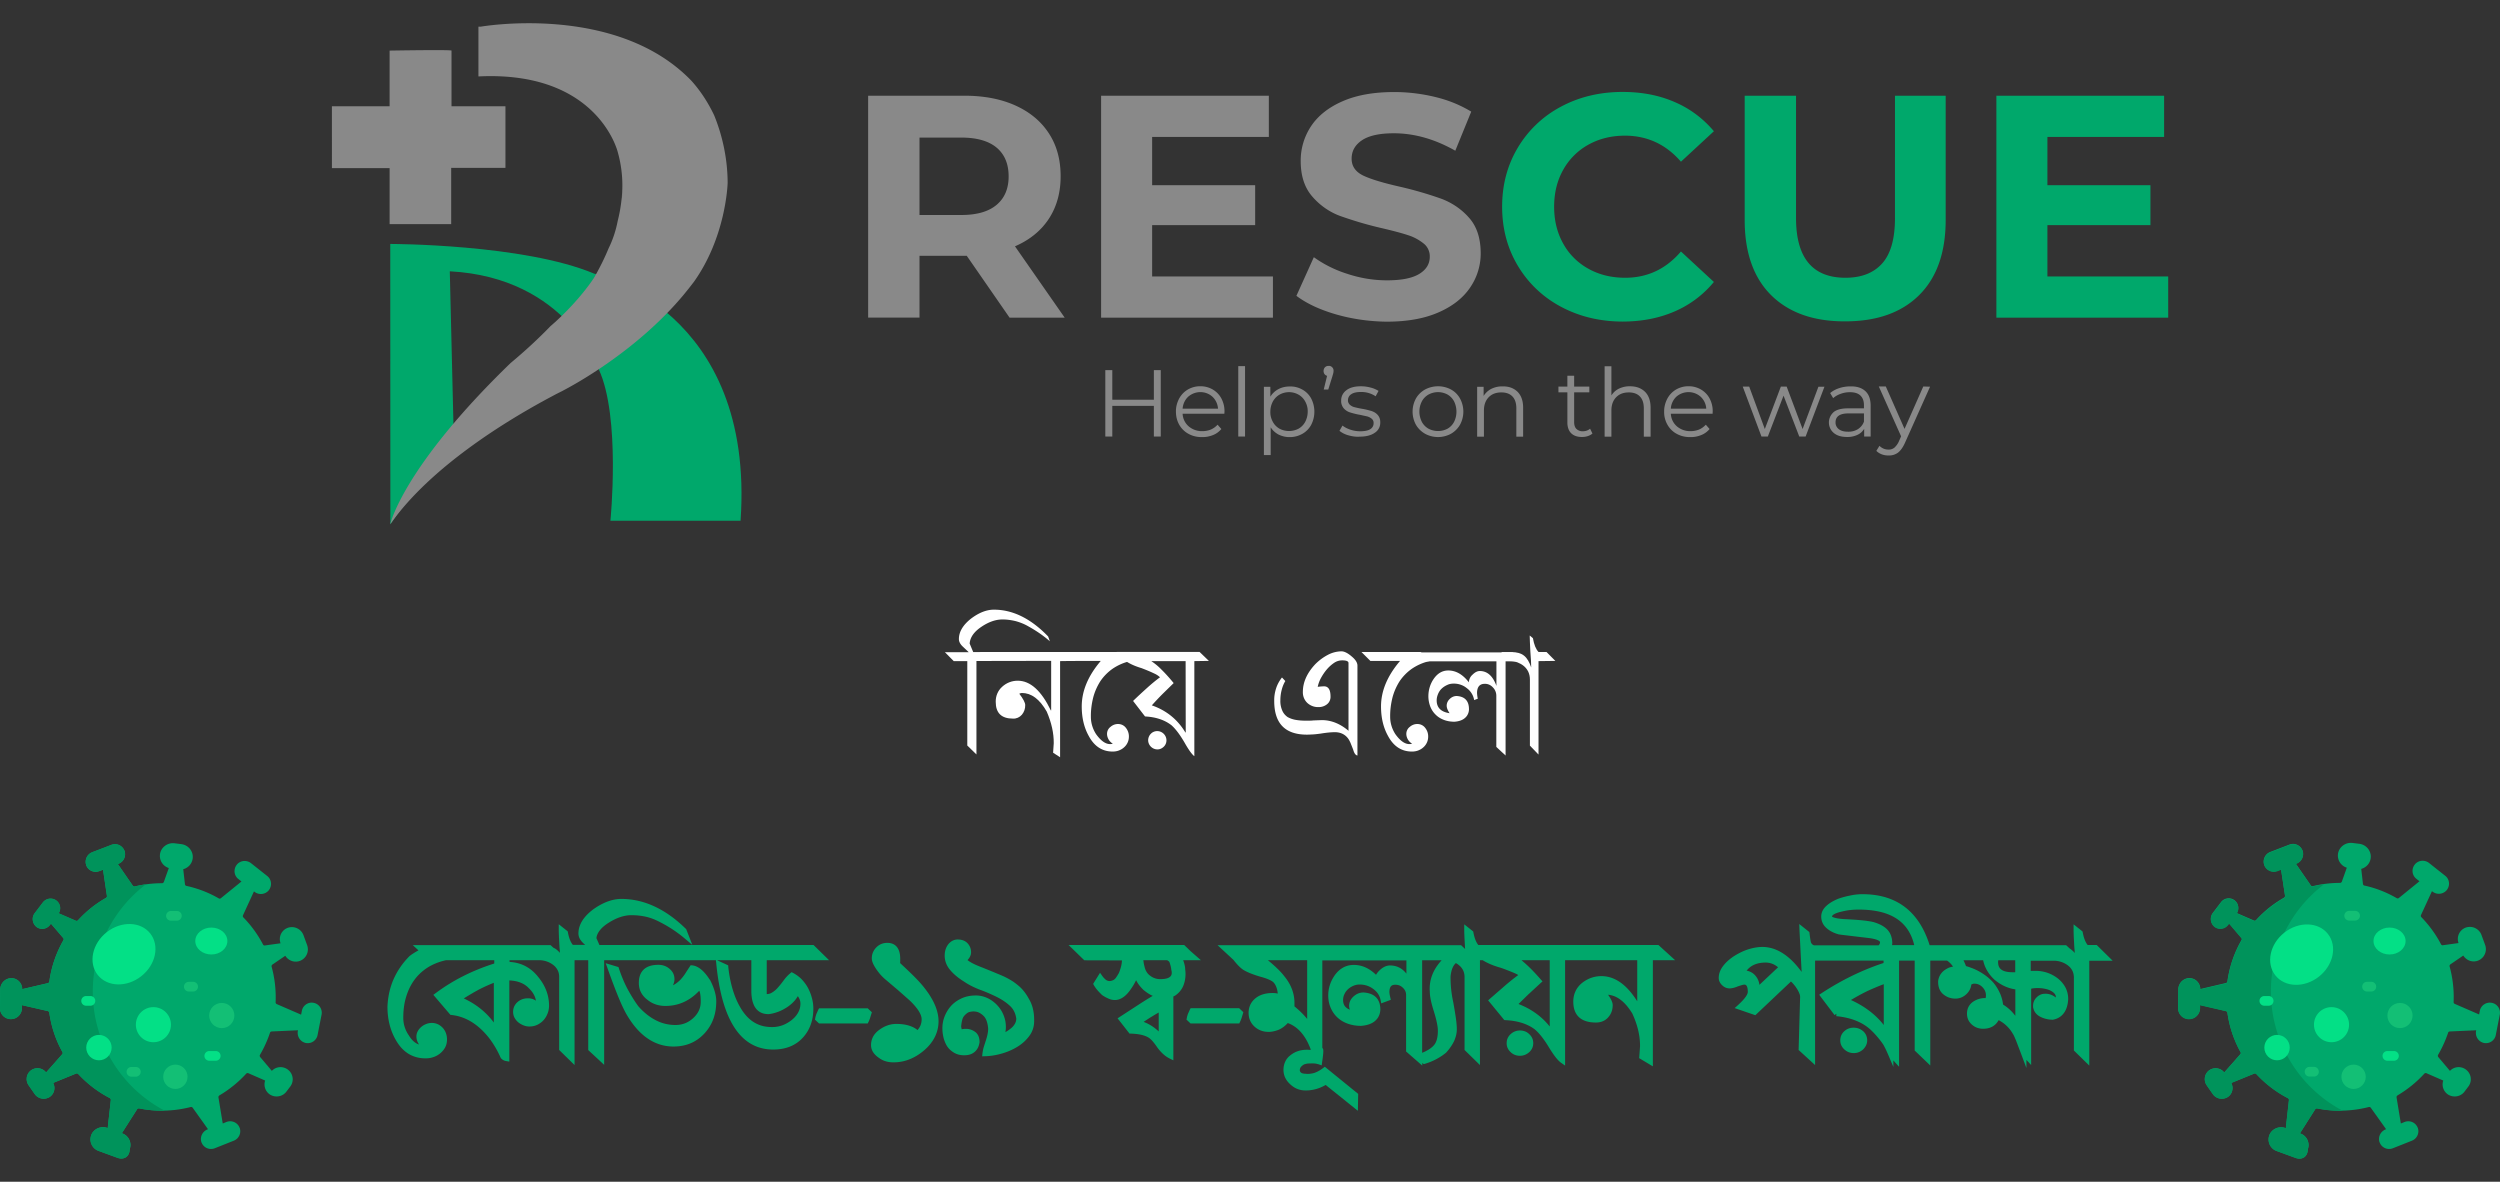 <svg xmlns="http://www.w3.org/2000/svg" xmlns:xlink="http://www.w3.org/1999/xlink" viewBox="0 0 2322.2 1097.7" xmlns:v="https://vecta.io/nano"><rect x="0" y="0" width="2322.2" height="1097.7" fill="#333333" stroke="none"/><style><![CDATA[.G{fill:#03e086}.H{fill:#13bf75}.I{fill:#00a86b}.J{fill:#898989}]]></style><path d="M291.3 931.5a9.35 9.35 0 0 1 7.4 11l-3.7 18.9a9.35 9.35 0 0 1-11 7.4c-.2 0-.3-.1-.4-.1-4.9-1.3-7.9-6.2-6.9-11.2l.1-.5-24.4 1.1c-.7 0-1.4.5-1.6 1.2-2.4 7.1-5.5 14-9.3 20.5-.4.6-.3 1.5.2 2.1l10.8 12.8c4.3-4.5 11.4-4.6 15.9-.3 4.3 4.1 4.7 10.8.8 15.4l-3.1 4.1c-3.6 4.9-10.5 6-15.5 2.7a11.24 11.24 0 0 1-4.3-12.9l-15.6-6.8c-.7-.3-1.5-.1-2 .4-7.2 7.9-15.6 14.7-24.9 20.2-.6.4-1 1.1-.9 1.8l4 24.3 3.4-1.4c4.8-1.9 10.3.4 12.2 5.2.1.1.1.3.2.4 1.6 4.8-.9 10-5.6 11.8l-17.6 7c-4.8 1.9-10.3-.4-12.2-5.2-.1-.1-.1-.3-.2-.4-1.6-4.8.9-10 5.6-11.9l.5-.2L179 1029a1.76 1.76 0 0 0-1.9-.7c-15.6 4-32 4.5-47.8 1.2-.7-.1-1.5.2-1.9.8l-14.2 22.3.5.2c5.9 2.2 9 8.7 6.8 14.6 0 6.7-5.1 10.3-11.4 8l-17.5-6.4c-5.8-2.1-8.9-8.5-6.9-14.4 2.1-6 9-9.1 15-6.9l.4.1 2.9-26.1c.1-.7-.3-1.4-1-1.8-11-5.7-20.9-13.2-29.3-22.3-.5-.5-1.3-.7-2-.4l-21.3 8.7c2.4 4.6 1 10.3-3.3 13.1-4.7 2.9-10.8 1.7-13.9-2.9l-5.5-7.9c-3.1-4.4-2.3-10.4 1.9-13.8 4.3-3.4 10.7-2.7 14.1 1.6 0 .1.1.1.1.2l15-17c.5-.6.6-1.4.2-2-6.3-11.3-10.4-23.7-12.2-36.6-.1-.7-.6-1.3-1.4-1.5l-24-5.5v2.8c-.1 5.6-4.6 10.2-10.3 10.2A10.07 10.07 0 0 1 0 936.5v-.1L.2 919c0-5.7 4.8-10.5 10.5-10.4 5.5.1 9.9 4.7 9.9 10.2l23.8-5.6a1.98 1.98 0 0 0 1.4-1.4c1.8-13.6 6.3-26.6 13.1-38.5.4-.7.3-1.5-.2-2L47.3 858l-1 1.3c-3 3.9-8.6 4.7-12.5 1.7l-.3-.3c-3.6-3.2-4.2-8.6-1.2-12.5l7.6-10c3.1-3.9 8.7-4.5 12.5-1.5 3.6 2.8 4.5 7.8 2.1 11.7l15.9 6.9c.7.3 1.5.1 2-.4 7.5-8.3 16.3-15.3 26-20.8.6-.4 1-1.1.9-1.8l-3.6-24.4-3.5 1.3c-4.8 1.9-10.3-.6-12.1-5.4-.1-.1-.1-.3-.1-.4-1.5-4.8 1-10 5.8-11.8l17.7-6.8c4.8-1.9 10.2.6 12.1 5.4.1.1.1.3.2.4 1.5 4.8-1 10-5.8 11.8l-.5.2 13.9 20.1a1.76 1.76 0 0 0 1.9.7c8.3-2 16.7-3 25.2-3h0c.8 0 1.4-.5 1.7-1.2l4.6-12.9c-5.4-1.7-8.9-7-8.2-12.7.8-6.5 7-11.1 13.5-10.3l6.3.8c6.5.8 11.3 6.6 10.6 13.1-.5 4.9-4 8.9-8.8 10.2l1.6 14c.1.8.7 1.4 1.4 1.5 10.5 2.3 20.7 6.2 30 11.6.6.4 1.4.3 2-.2l19.1-15.5-2.9-2.3c-4.1-3.2-4.7-9.1-1.5-13.2.1-.1.2-.2.3-.4 3.4-3.8 9.1-4.2 13.1-1l14.9 11.8c4.1 3.2 4.7 9.1 1.5 13.2a1.38 1.38 0 0 0-.3.4c-3.4 3.7-9.1 4.2-13.1 1l-.4-.3-10.2 22.2c-.3.7-.2 1.5.4 2 7.2 7.4 13.4 15.9 18.2 25.1.3.7 1.1 1.1 1.8.9l14.5-2c-2.1-5.9.9-12.3 6.8-14.4.1 0 .2-.1.3-.1 5.9-1.8 12.1 1.3 14.2 7l3.3 9c2.2 5.7-.4 12.1-6 14.6-5.2 2.3-11.2.3-14.2-4.5l-12 8.2a1.76 1.76 0 0 0-.7 1.9c2.5 9.2 3.8 18.7 3.8 28.2 0 1.6 0 3.3-.1 4.9 0 .7.4 1.4 1.1 1.7l22.6 9.8.7-3.6c1-5.1 5.9-8.4 10.9-7.4h0z" class="I"/><g class="G"><ellipse cx="196.3" cy="874.1" rx="14.9" ry="12.5"/><circle cx="142.5" cy="951.8" r="16.3"/></g><g class="H"><circle cx="206" cy="943.3" r="11.7"/><circle cx="162.9" cy="1000.2" r="11.3"/></g><path d="M86.2 921a124.94 124.94 0 0 1 49.4-99.6c-3.5.5-7 1.2-10.4 2a1.76 1.76 0 0 1-1.9-.7l-13.9-20.1.5-.2c4.7-1.8 7.3-6.9 5.8-11.8-1.6-4.9-6.9-7.6-11.8-6-.1 0-.3.1-.4.1l-17.7 6.8c-4.7 1.8-7.3 6.9-5.8 11.8 1.6 4.9 6.9 7.6 11.8 5.9.1 0 .3-.1.4-.1l3.5-1.3 3.7 24.4c.1.7-.2 1.4-.9 1.8-9.7 5.5-18.5 12.5-26 20.8-.5.6-1.3.7-2 .4l-15.9-6.9c2.6-4.2 1.4-9.7-2.8-12.3-3.9-2.5-9-1.5-11.9 2.1l-7.6 10c-2.9 3.8-2.4 9.3 1.2 12.5 3.8 3.2 9.4 2.7 12.6-1.1l.3-.3 1-1.3 11.4 13.4c.5.6.6 1.4.2 2-6.8 11.9-11.3 24.9-13.1 38.5-.1.7-.6 1.3-1.4 1.5l-23.8 5.5c0-5.5-4.4-10.1-9.9-10.2C5.1 908.5.4 913.3.3 919L0 936.5c-.1 5.6 4.4 10.1 10 10.2h.1c5.6 0 10.2-4.5 10.3-10.2v-2.8l24 5.5c.7.2 1.3.8 1.4 1.5 1.8 12.8 5.9 25.2 12.2 36.6.4.7.3 1.5-.2 2l-15 17c-3.3-4.4-9.6-5.3-14.1-2-.1 0-.1.1-.2.1-4.2 3.4-5 9.4-1.9 13.8l5.5 7.9c3.1 4.6 9.3 5.8 13.9 2.9a9.97 9.97 0 0 0 3.3-13.1l21.3-8.7c.7-.3 1.5-.1 2 .4 8.4 9.1 18.3 16.7 29.3 22.4.7.3 1 1 1 1.8l-2.9 26.1-.4-.1c-6-2.2-12.9.9-15 6.9-2 5.9 1 12.3 6.9 14.4l17.5 6.4c6.3 2.3 11.4-1.3 11.4-8 2.2-5.9-.9-12.5-6.8-14.6l-.5-.2 14.2-22.3c.4-.6 1.1-.9 1.9-.8a108.09 108.09 0 0 0 21.2 2.1h2.6c-41.1-21.6-66.9-64.2-66.8-110.7z" fill="#00935b"/><circle cx="91.9" cy="973.1" r="11.8" class="G"/><g class="H"><use xlink:href="#B"/><path d="M126.2 1000.1h-4.1a4.48 4.48 0 1 1 0-9h4.1a4.48 4.48 0 0 1 4.5 4.5c0 2.4-2.1 4.5-4.5 4.5z"/></g><use xlink:href="#B" x="-95.4" y="13.2" class="G"/><path d="M164.3 855.2h-5.5a4.48 4.48 0 1 1 0-9h5.5a4.48 4.48 0 0 1 4.5 4.5 4.55 4.55 0 0 1-4.5 4.5z" class="H"/><g class="G"><path d="M200.4 985.3h-6a4.48 4.48 0 1 1 0-9h6a4.48 4.48 0 1 1 0 9z"/><ellipse transform="matrix(.785 -.619 .619 .785 -524.163 261.879)" cx="115.4" cy="886.5" rx="31.1" ry="26"/></g><path d="M2314.6 931.5a9.35 9.35 0 0 1 7.4 11l-3.7 18.9a9.35 9.35 0 0 1-11 7.4c-.2 0-.3-.1-.4-.1-4.9-1.3-7.9-6.2-6.9-11.2l.1-.5-24.5 1.1c-.7 0-1.4.5-1.6 1.2-2.4 7.1-5.5 14-9.3 20.5-.4.6-.3 1.5.2 2.1l10.8 12.8c4.3-4.5 11.4-4.6 15.9-.3 4.3 4.1 4.7 10.8.8 15.4l-3.1 4.1c-3.6 4.9-10.5 6-15.5 2.7a11.24 11.24 0 0 1-4.3-12.9l-15.6-6.8c-.7-.3-1.5-.1-2 .4-7.2 7.9-15.6 14.7-24.9 20.2-.6.4-1 1.1-.9 1.8l4 24.3 3.4-1.4c4.8-1.9 10.3.4 12.2 5.2.1.1.1.3.2.4 1.6 4.8-.9 10-5.6 11.8l-17.6 7c-4.8 1.9-10.3-.4-12.2-5.2-.1-.1-.1-.3-.2-.4-1.6-4.8.9-10 5.6-11.9l.5-.2-14.2-19.9a1.76 1.76 0 0 0-1.9-.7c-15.6 4-32 4.5-47.8 1.2-.7-.1-1.5.2-1.9.8l-14.2 22.4.5.2c5.9 2.2 9 8.7 6.8 14.6 0 6.7-5.1 10.3-11.4 8l-17.5-6.4c-5.8-2.1-8.9-8.5-6.9-14.4 2.1-6 9-9.1 15-6.9l.4.1 2.9-26.1c.1-.7-.3-1.4-1-1.8-11-5.7-20.9-13.3-29.3-22.4-.5-.5-1.3-.7-2-.4l-21.3 8.7c2.4 4.6 1 10.3-3.3 13.1-4.7 2.9-10.8 1.7-13.9-2.9l-5.5-7.9c-3.1-4.4-2.3-10.4 1.9-13.8 4.3-3.4 10.7-2.7 14.1 1.6 0 .1.1.1.1.2l15-17c.5-.6.6-1.4.2-2-6.3-11.3-10.4-23.7-12.2-36.6-.1-.7-.6-1.3-1.4-1.5l-24-5.6v2.8c-.1 5.6-4.6 10.2-10.3 10.2a10.07 10.07 0 0 1-10.1-10.1v-.1l.2-17.4c0-5.7 4.8-10.5 10.5-10.4 5.5.1 9.9 4.7 9.9 10.2l23.8-5.6c.7-.2 1.3-.8 1.4-1.5 1.8-13.6 6.3-26.6 13.1-38.5.4-.7.3-1.5-.2-2l-11.4-13.4-1 1.3c-3 3.9-8.6 4.7-12.5 1.7l-.3-.3c-3.6-3.2-4.2-8.6-1.2-12.5l7.6-10c3-3.9 8.6-4.7 12.5-1.7 3.7 2.8 4.6 7.9 2.1 11.9l15.9 6.9c.7.3 1.5.1 2-.4 7.5-8.3 16.3-15.3 26-20.8.6-.4 1-1.1.9-1.8l-3.7-24.4-3.5 1.3c-4.8 1.9-10.3-.6-12.1-5.4-.1-.1-.1-.3-.1-.4-1.5-4.8 1-10 5.8-11.8l17.7-6.8c4.8-1.9 10.2.6 12.1 5.4.1.1.1.3.2.4 1.5 4.8-1 10-5.8 11.8l-.5.2 13.9 20.1a1.76 1.76 0 0 0 1.9.7c8.3-2 16.7-3 25.2-3h0c.8 0 1.4-.5 1.7-1.2l4.6-12.9c-5.4-1.7-8.9-7-8.2-12.7.8-6.5 7-11.1 13.5-10.3l6.3.8c6.5.8 11.3 6.6 10.6 13.1-.5 4.9-4 8.9-8.8 10.2l1.6 14c.1.8.7 1.4 1.4 1.5 10.6 2.3 20.7 6.3 30 11.7.6.4 1.4.3 2-.2l19.1-15.5-2.9-2.3c-4.1-3.2-4.7-9.1-1.5-13.2.1-.1.2-.2.3-.4 3.4-3.8 9.1-4.2 13.1-1l14.9 11.8c4.1 3.2 4.7 9.1 1.5 13.2-.1.1-.2.2-.3.4-3.4 3.7-9.1 4.2-13.1 1l-.4-.3-10.2 22.2c-.3.7-.2 1.5.4 2 7.2 7.4 13.4 15.9 18.2 25.1.3.7 1.1 1.1 1.8.9l14.5-2c-2.1-5.9.9-12.3 6.8-14.4.1 0 .2-.1.3-.1 5.9-1.8 12.1 1.3 14.2 7l3.3 9c2.2 5.7-.4 12.1-6 14.6-5.2 2.3-11.2.3-14.2-4.5l-12 8.2a1.76 1.76 0 0 0-.7 1.9c2.5 9.2 3.8 18.7 3.8 28.2 0 1.6 0 3.3-.1 4.9 0 .7.4 1.4 1.1 1.7l22.6 9.8.7-3.6c1.1-4.9 6-8.2 11.1-7.2h0z" class="I"/><g class="G"><ellipse cx="2219.6" cy="874.1" rx="14.9" ry="12.5"/><circle cx="2165.7" cy="951.8" r="16.3"/></g><g class="H"><circle cx="2229.3" cy="943.3" r="11.7"/><circle cx="2186.2" cy="1000.2" r="11.3"/></g><path d="M2109.4 921a124.94 124.94 0 0 1 49.4-99.6c-3.5.5-6.9 1.2-10.4 2a1.76 1.76 0 0 1-1.9-.7l-13.9-20.1.5-.2c4.7-1.8 7.3-6.9 5.8-11.8-1.6-4.9-6.9-7.6-11.8-6a.76.76 0 0 0-.4.2l-17.7 6.8c-4.7 1.8-7.3 6.9-5.8 11.8 1.6 4.9 6.9 7.6 11.8 6 .1 0 .3-.1.4-.1l3.5-1.3 3.7 24.4c.1.7-.2 1.4-.9 1.8-9.7 5.5-18.5 12.5-26 20.8-.5.6-1.3.7-2 .4l-15.9-6.9c2.6-4.2 1.4-9.7-2.8-12.3-3.9-2.5-9-1.5-11.9 2.1l-7.6 10c-2.9 3.8-2.4 9.3 1.2 12.5 3.8 3.2 9.4 2.7 12.6-1.1l.3-.3 1-1.3 11.4 13.4c.5.6.6 1.4.2 2-6.9 11.9-11.3 24.9-13.2 38.5-.1.7-.6 1.3-1.4 1.5l-23.8 5.5c0-5.5-4.4-10.1-9.9-10.2-5.7-.1-10.4 4.7-10.5 10.4l-.2 17.4c-.1 5.6 4.4 10.1 10 10.2h.1c5.6 0 10.2-4.5 10.3-10.2v-2.8l24 5.5c.7.2 1.3.8 1.4 1.5 1.8 12.8 5.9 25.2 12.2 36.6.4.7.3 1.5-.2 2l-15 17c-3.3-4.4-9.6-5.3-14.1-2-.1 0-.1.1-.2.1-4.2 3.4-5 9.4-1.9 13.8l5.5 7.9c3.1 4.6 9.3 5.8 13.9 2.9a9.97 9.97 0 0 0 3.3-13.1l21.3-8.7c.7-.3 1.5-.1 2 .4 8.4 9.1 18.3 16.7 29.3 22.4.7.3 1 1 1 1.8l-2.9 26.1-.4-.1c-6-2.2-12.9.9-15 6.9-2 5.9 1 12.3 6.9 14.4l17.5 6.4c6.3 2.3 11.4-1.3 11.4-8 2.2-5.9-.9-12.5-6.8-14.6l-.5-.2 14.2-22.3c.4-.6 1.1-.9 1.9-.8a108.09 108.09 0 0 0 21.2 2.1h2.6c-41.1-21.7-66.8-64.3-66.8-110.8z" fill="#00935b"/><circle cx="2115.1" cy="973.1" r="11.8" class="G"/><g class="H"><use xlink:href="#B" x="2023.3"/><path d="M2149.4 1000h-4.1a4.48 4.48 0 1 1 0-9h4.1a4.48 4.48 0 1 1 0 9z"/></g><use xlink:href="#B" x="1927.9" y="13.2" class="G"/><path d="M2187.6 855.1h-5.5a4.48 4.48 0 1 1 0-9h5.5a4.48 4.48 0 0 1 4.5 4.5 4.55 4.55 0 0 1-4.5 4.5z" class="H"/><g class="G"><path d="M2223.7 985.3h-6.1a4.48 4.48 0 1 1 0-9h6.1a4.48 4.48 0 1 1 0 9z"/><ellipse transform="matrix(.785 -.619 .619 .785 -89.55 1514.712)" cx="2138.6" cy="886.4" rx="31.1" ry="26"/></g><path d="M925.7 137.1c-7.5-6.2-18.4-9.3-32.7-9.3h-38.9v71.9H893c14.3 0 25.2-3.1 32.7-9.4s11.2-15.1 11.2-26.5c0-11.6-3.8-20.5-11.2-26.7m12.1 158L898 237.6h-43.9V295h-47.7V88.9h89.2c18.3 0 34.1 3 47.6 9.1s23.8 14.7 31.1 25.9 10.9 24.4 10.9 39.8c0 15.3-3.7 28.5-11 39.6s-17.8 19.6-31.4 25.5l46.2 66.3h-51.2 0zm244.6-38.3v38.3h-159.6V88.9h155.8v38.3h-108.4V172h95.7v37.1h-95.7v47.7h112.2 0zm58.5 35.2c-15.2-4.4-27.4-10.2-36.7-17.2l16.2-35.9c9.6 6.9 20.2 12.1 31.5 15.6 11.8 3.9 24.1 5.9 36.5 5.9 13.5 0 23.5-2 30-6s9.7-9.3 9.7-16c.1-4.7-2-9.3-5.7-12.2-4.4-3.5-9.4-6.2-14.7-7.8-6-2-14.1-4.1-24.3-6.5-13.1-3-25.9-6.8-38.6-11.3-10-3.7-18.8-9.9-25.8-18-7.2-8.2-10.8-19.2-10.8-33a57.66 57.66 0 0 1 9.7-32.5c6.5-9.7 16.2-17.4 29.3-23.1s29-8.5 47.8-8.5a161.84 161.84 0 0 1 38.6 4.7c11.6 2.8 22.8 7.3 33 13.5l-14.8 36.3c-19-10.8-38.1-16.2-57.1-16.2-13.3 0-23.2 2.2-29.6 6.5s-9.6 10-9.6 17.1 3.7 12.3 11 15.8c7.3 3.4 18.6 6.8 33.7 10.2a347.23 347.23 0 0 1 38.6 11.2c9.9 3.7 18.8 9.7 25.8 17.7 7.2 8.1 10.7 18.9 10.8 32.7a55.92 55.92 0 0 1-9.9 32.2c-6.6 9.7-16.4 17.4-29.6 23.1-13.1 5.7-29.1 8.5-48 8.5-15.8-.2-31.7-2.4-47-6.8" class="J"/><path d="M1449.9 284.9c-16.6-8.8-30.4-21.9-40-38-9.7-16.2-14.6-34.5-14.6-54.9s4.9-38.7 14.6-54.9c9.6-16.1 23.4-29.2 40-38 17-9.1 36.1-13.7 57.3-13.7 17.9 0 34 3.1 48.4 9.4 14.1 6 26.5 15.3 36.4 27.1l-30.6 28.3c-13.9-16.1-31.2-24.1-51.8-24.2-12.8 0-24.1 2.8-34.2 8.4-9.8 5.4-18 13.6-23.4 23.4-5.6 10-8.4 21.4-8.4 34.2s2.8 24.2 8.4 34.2c5.4 9.9 13.6 18 23.4 23.4 10 5.6 21.4 8.4 34.2 8.4 20.6 0 37.9-8.1 51.8-24.4l30.6 28.3a96.74 96.74 0 0 1-36.5 27.4c-14.5 6.3-30.7 9.4-48.6 9.4-21-.1-40-4.7-57-13.8m195.3-10.7c-16.4-16.3-24.6-39.6-24.6-69.8V88.9h47.7v113.7c0 36.9 15.3 55.4 45.9 55.4 14.9 0 26.3-4.5 34.2-13.4s11.8-22.9 11.8-42V88.9h47.1v115.4c0 30.2-8.2 53.5-24.6 69.8s-39.3 24.4-68.8 24.4c-29.4.1-52.3-8.1-68.7-24.3m368.8-17.4v38.3h-159.6V88.9h155.8v38.3h-108.4V172h95.7v37.1h-95.7v47.7H2014h0z" class="I"/><path d="M1078.2 343.8v61.7h-6.4V377h-38.6v28.5h-6.5v-61.7h6.5v27.5h38.6v-27.5h6.4zm25.5 24.7c-3.1 2.9-4.9 6.9-5.2 11.1h32.9c-.3-4.2-2.1-8.2-5.2-11.1-6.3-5.7-16-5.7-22.5 0m33.6 15.8h-38.8a16.53 16.53 0 0 0 5.6 11.7c3.5 3 8.1 4.6 12.7 4.5 2.7 0 5.4-.5 7.9-1.5 2.4-1 4.5-2.6 6.3-4.5l3.5 4c-2.1 2.5-4.7 4.4-7.7 5.6-3.2 1.3-6.7 2-10.2 1.9-4.4.1-8.8-.9-12.6-3-3.6-1.9-6.6-4.9-8.6-8.4-2.1-3.7-3.1-7.9-3.1-12.2-.1-4.2 1-8.4 3-12.2 1.9-3.5 4.7-6.4 8.1-8.4 3.5-2 7.5-3.1 11.6-3 4-.1 8 1 11.5 3 3.4 2 6.2 4.9 8 8.3 2 3.8 3 8 2.9 12.2l-.1 2h0zm12.9-44.2h6.3v65.4h-6.3v-65.4zm56 58.1c2.6-1.5 4.8-3.7 6.2-6.4 1.5-2.9 2.3-6.1 2.3-9.4.1-3.3-.7-6.5-2.3-9.4-1.4-2.7-3.6-4.9-6.2-6.4-5.5-3.1-12.2-3.1-17.7 0-2.6 1.5-4.7 3.7-6.2 6.4-1.5 2.9-2.3 6.1-2.3 9.4-.1 3.3.7 6.5 2.3 9.4 1.4 2.7 3.6 4.9 6.2 6.4 5.5 2.9 12.1 2.9 17.7 0m3.4-36.4a20.72 20.72 0 0 1 8.3 8.3c4 7.7 4 16.9 0 24.6-1.9 3.5-4.8 6.4-8.2 8.3-3.6 2-7.7 3.1-11.8 3-3.5.1-7-.8-10.2-2.3-3-1.6-5.6-3.9-7.4-6.8v25.8h-6.3v-63.4h6v9.2c1.8-3 4.4-5.4 7.4-7 3.2-1.7 6.8-2.5 10.4-2.5 4.1-.2 8.2.8 11.8 2.8m27.8-20.7c.9.9 1.4 2.1 1.3 3.4 0 .8-.1 1.5-.3 2.3l-.8 2.8-3.8 12.2h-4.2l3.1-12.7c-1-.3-1.8-.8-2.4-1.6-1.3-2-1.1-4.6.4-6.3.9-.9 2.1-1.4 3.3-1.3 1.3-.2 2.5.3 3.4 1.2m14.9 63.2c-2.9-.8-5.7-2.2-8.1-4.1l2.8-4.9c2.2 1.7 4.7 2.9 7.3 3.8a28.61 28.61 0 0 0 9.2 1.5c4.2 0 7.4-.7 9.4-2 1.9-1.2 3.1-3.3 3-5.6.1-1.5-.5-3-1.7-4s-2.7-1.8-4.2-2.2l-6.8-1.5c-3.1-.5-6.1-1.3-9.1-2.2-2.3-.7-4.3-2-5.9-3.8-1.7-2-2.6-4.7-2.4-7.3-.1-3.8 1.8-7.3 4.8-9.5 3.2-2.5 7.7-3.7 13.5-3.7 3 0 6.1.4 9 1.2 2.6.6 5.1 1.7 7.4 3.1l-2.7 5c-4-2.7-8.8-4.1-13.7-4-4 0-7 .7-9 2.1-1.9 1.2-3 3.3-3 5.5-.1 1.6.6 3.1 1.7 4.2 1.2 1.1 2.7 1.9 4.3 2.3a78.94 78.94 0 0 0 7 1.5c3 .5 6 1.2 8.9 2.1 2.2.7 4.2 1.9 5.7 3.6 1.7 1.9 2.5 4.4 2.4 7 .1 3.9-1.8 7.5-5.1 9.6-3.4 2.4-8.1 3.6-14.1 3.6-3.5.3-7.1-.3-10.6-1.3m92.3-6.1c2.6-1.5 4.7-3.7 6.1-6.4 2.9-5.9 2.9-12.9 0-18.9-1.4-2.7-3.5-4.9-6.1-6.4a18.53 18.53 0 0 0-17.7 0c-2.6 1.5-4.8 3.7-6.2 6.4-3 5.9-3 12.9 0 18.9 1.4 2.7 3.6 4.9 6.2 6.4 5.5 2.9 12.2 2.9 17.7 0m-20.9 4.7c-3.5-2-6.5-4.9-8.5-8.4a25.54 25.54 0 0 1 0-24.3 22.13 22.13 0 0 1 8.5-8.4c7.6-4 16.6-4 24.1 0 3.5 1.9 6.4 4.8 8.4 8.4a25.54 25.54 0 0 1 0 24.3c-2 3.5-4.9 6.4-8.4 8.4a25.15 25.15 0 0 1-24.1 0m85.9-39c3.4 3.4 5.2 8.3 5.2 14.8v26.9h-6.3v-26.3c0-4.8-1.2-8.5-3.6-11s-5.8-3.8-10.3-3.8c-5 0-8.9 1.5-11.8 4.5s-4.4 7.1-4.4 12.3v24.3h-6.3v-46.3h6v8.5c1.7-2.8 4.2-5.1 7.1-6.6 3.3-1.6 6.9-2.4 10.5-2.3 5.8-.1 10.4 1.6 13.9 5m69.6 38.8c-1.3 1.1-2.8 1.9-4.4 2.4-1.8.6-3.6.8-5.4.8-4.3 0-7.7-1.2-10-3.5s-3.5-5.7-3.5-10v-28h-8.3v-5.3h8.3V349h6.3v10.1h14.1v5.3h-14.1v27.7c0 2.8.7 4.9 2.1 6.3 1.6 1.5 3.8 2.3 5.9 2.2 1.3 0 2.5-.2 3.7-.6 1.1-.4 2.2-1 3.1-1.8l2.2 4.5h0zm48.8-38.8c3.4 3.4 5.2 8.3 5.2 14.8v26.9h-6.3v-26.3c0-4.8-1.2-8.5-3.6-11s-5.8-3.8-10.3-3.8c-5 0-8.9 1.5-11.8 4.5s-4.4 7.1-4.4 12.3v24.3h-6.3v-65.4h6.3v27.1c1.7-2.7 4.1-4.9 7-6.3 3.2-1.5 6.7-2.3 10.3-2.2 5.8 0 10.4 1.7 13.9 5.1m29.1 4.6c-3 2.9-4.9 6.9-5.1 11.1h32.9c-.2-4.2-2.1-8.2-5.2-11.1-6.4-5.7-16.1-5.7-22.6 0m33.7 15.8H1552a16.53 16.53 0 0 0 5.6 11.7c3.5 3 8.1 4.6 12.7 4.5 2.7 0 5.4-.5 7.9-1.5 2.4-1 4.5-2.6 6.3-4.5l3.5 4c-2.1 2.5-4.7 4.4-7.7 5.6-3.2 1.3-6.7 2-10.2 1.9-4.4.1-8.8-.9-12.6-3-3.6-1.9-6.6-4.9-8.6-8.4-2.1-3.7-3.2-7.9-3.1-12.2-.1-4.2 1-8.4 3-12.2 1.9-3.5 4.7-6.4 8.1-8.4 3.5-2 7.5-3.1 11.6-3 4-.1 8 1 11.5 3 3.4 2 6.2 4.9 8 8.3 2 3.8 3 8 2.9 12.2l-.1 2h0zm103.9-25.1l-17.5 46.3h-5.9l-14.6-38-14.6 38h-5.9l-17.4-46.4h6l14.5 39.4 14.9-39.4h5.4l14.8 39.4 14.7-39.3h5.6 0zm31.1 39.4c2.6-1.7 4.6-4.1 5.6-7V384h-14.5c-7.9 0-11.9 2.8-11.9 8.3-.1 2.5 1.1 4.9 3.1 6.4 2.1 1.6 4.9 2.3 8.6 2.3 3.2.1 6.4-.7 9.1-2.4m7-35.2c3.2 3 4.8 7.5 4.8 13.4v28.7h-6v-7.2c-1.5 2.5-3.6 4.4-6.2 5.6-3 1.4-6.4 2.1-9.7 2-5.2 0-9.3-1.2-12.3-3.7-5.4-4.5-6.1-12.5-1.6-17.9.4-.5.8-.9 1.3-1.4 2.8-2.4 7.4-3.6 13.6-3.6h14.7v-2.8c0-4-1.1-7-3.3-9.1s-5.5-3.1-9.8-3.1c-2.9 0-5.7.5-8.5 1.5-2.6.9-4.9 2.2-7 4l-2.8-4.7c2.5-2.1 5.4-3.6 8.5-4.6 3.4-1.1 6.9-1.6 10.4-1.6 6-.1 10.6 1.4 13.9 4.5m60-4.2l-23.2 51.9c-1.9 4.3-4.1 7.4-6.5 9.3-2.6 1.9-5.7 2.8-8.9 2.7-2.1 0-4.2-.3-6.3-1.1-1.9-.7-3.6-1.8-5-3.2l2.9-4.7c2.2 2.3 5.3 3.6 8.5 3.5 2 .1 3.9-.6 5.4-1.8 1.8-1.7 3.3-3.7 4.2-6l2-4.5-20.7-46.3h6.5l17.4 39.4 17.4-39.4 6.3.2h0z" class="J"/><path d="M362.5 226.6s123.8 0 189.5 27.6c0 0 149.5 33.2 135.9 229.5H567s9.7-96.3-10.8-140.6c0 0-29.2-85.3-138.4-91.1l3.6 150.5-58.8 84.5-.1-260.4h0z" class="I"/><path d="M361.9 47s57.5-1 57.5 0v51.7h50.1v57.2h-50.4v52.3h-57.2v-52h-53.6V98.7h53.6V47zm301.6 60.4C658 95.7 651 84.8 642.4 75.2c-69.7-72.7-196-50.4-196-50.4h-2V71c111.2-5.5 129.4 70.2 129.4 70.2 3.9 13.8 5.2 28.3 3.7 42.6 1.7-9.9 1.1-6-.1.9a140.49 140.49 0 0 1-3.6 20.4c-1.7 8.9-4.5 17.5-8.5 25.6-3.9 9.5-8.5 18.6-13.6 27.5-12.7 18.9-29.1 34.7-36.2 41.1l-3.5 3.1h0 0l-.4.3c-11.8 12.2-24.3 23.7-37.3 34.5C374 434.3 362.5 486.9 362.5 486.9 400.6 432.8 472.8 389.3 513 368c3.3-1.8 6.5-3.4 9.3-4.8h0l.9-.5c8.1-4.2 66.6-35.4 110.5-87.3l1.1-1.3c3.2-3.9 6.4-7.9 9.6-12.1 29.4-41.1 31.4-89.1 31.5-92.2-.1-21.4-4.4-42.6-12.4-62.4" class="J"/><g fill="#fff"><path d="M975.2 595.7c-2.8-2.5-5.8-4.8-8.9-7a127.95 127.95 0 0 0-11.1-6.9c-3.6-2.1-7.6-3.7-11.6-4.8-4.1-1-8.2-1.6-12.4-1.6-6.2 0-12.6 2.2-19.1 6.5-7.2 4.7-11 10-11.4 15.9l3.3 7.9h9l8.5 8.3H907v86.8l-8.5-8.3v-78.4h-12.6l-8.2-8.3h22.1l-5.8-5.5c-2.2-2.2-3.3-4.4-3.3-6.7 0-6.7 3.8-13.1 11.3-19 7.3-5.5 14.4-8.3 21.2-8.3 17.6 0 34.4 8.3 50.4 24.9l1.6 4.5z"/><path d="M984.7 614.1v89.3l-6.5-4.2.6-8.8c.1-9.4-2.1-19.2-6.5-29.4-6.6-11.6-14.3-17.3-23.1-17.3-.8 0-1.7.3-2.4.7 3.7 4.8 5.5 8.4 5.5 10.5.1 3.3-1 6.5-3.1 9-2.1 2.4-5.1 3.8-8.3 3.6-10.7 0-16-5.2-16-15.6-.1-5.3 2-10.4 5.9-13.9 4-3.7 9.1-5.7 14.5-5.7 11.7 0 21.9 9.2 30.8 27.6h.3v-46H918l-8.2-8.3h80.8l8.6 8.3-14.5.2z"/><path d="M1049.8 614.1c-5.8 1.3-11.3 3.7-16.2 7a44.88 44.88 0 0 0-11.6 11.8c-2.9 4.6-5.1 9.6-6.5 14.8-1.5 6-2.3 12.1-2.2 18.2 0 5.7 1.7 11.2 4.8 16 5.3 7.4 10.5 10.4 15.6 8.9-1.7-1-3.1-2.4-4.1-4.2-.8-1.5-1.3-3.2-1.3-4.9 0-2.6 1.2-5 3.2-6.5 1.9-1.7 4.4-2.7 7-2.7 2.8 0 5.4 1.2 7.1 3.3 2 2.4 3.1 5.4 3 8.5 0 1.9-.4 3.8-1.2 5.5s-1.9 3.2-3.3 4.4c-1.4 1.3-3 2.2-4.8 2.9s-3.8 1-5.7 1c-9.7 0-17.1-4.8-22.3-14.5-4.4-7.9-6.5-17.1-6.5-27.4 0-14.4 5.9-28.5 17.7-42.3H995l-8.3-8.3h55l8.1 8.5z"/><path d="M1109.4 614.1v88.3c-2.3-1.7-5.3-5.9-9.2-12.8-4.2-7.2-8.2-12.5-12-15.9-6.3-4.9-14.5-7.7-24.6-8.2l-11.1-14.4c4.4-4.3 8.8-8.3 13.1-12.2a164.01 164.01 0 0 1 11.9-9.8c-1.7-1.6-3.7-2.8-5.8-3.7-2.9-1.4-6.7-3-11.4-4.8-11.2-3.3-18.8-8.3-23-15h77l8.6 8.3-13.5.2zm-42.9 73.6c0-2.3.9-4.5 2.5-6.1 1.5-1.6 3.7-2.5 5.9-2.5 4.7 0 8.6 3.9 8.6 8.6 0 2.2-.9 4.4-2.5 5.9-1.6 1.6-3.8 2.6-6.1 2.5-4.5-.1-8.3-3.8-8.4-8.4h0zm34.8-73.6h-31.9c3.3 2.2 6.4 4.7 9.2 7.6 4.1 4 7.9 8.3 11.6 12.8l-10.1 9.9c-3.4 3.4-6.8 7-10.2 10.8 13.6 4.7 24 13.2 31.2 25.2h.3l-.1-66.3zm158.7 87.4c-1.3-.7-2.3-2.4-3.1-5.3l-2.5-6.3c-.7-1.5-1.4-2.9-2.4-4.2-3-3.8-7.1-5.6-12.3-5.6-4.3.1-8.5.6-12.8 1.3-2.9.4-5.4.7-7.5.8s-3.9.2-5.4.2c-20.3 0-30.4-10.4-30.4-31.3-.1-4.2.6-8.3 1.9-12.2 1.2-3.5 3-6.7 5.3-9.6l3.1 3.3c-1.5 2.5-2.6 5.2-3.3 8-.9 3.3-1.3 6.7-1.3 10.1a21.88 21.88 0 0 0 1.8 9.4c1 2.4 2.8 4.5 5 6 2 1.1 4.2 1.9 6.5 2.4 3.1.6 6.2.9 9.3.9h3.5c1.5 0 3 0 4.5-.2l7.9-.3c8.7 0 17 3.3 24.8 9.9v-62.9c0-1.7-2-2.5-5.9-2.5a13.33 13.33 0 0 0-7.3 2.2c-2.7 1.8-5.1 4-7.2 6.5-2 2.4-3.7 5-5.2 7.7-1.4 2.6-2.4 5.3-3 8.2 1.9-.3 3.9-.4 5.8-.5 4.1 0 6.1 3.2 6.1 9.5.1 2.8-1.1 5.5-3.3 7.2a12.21 12.21 0 0 1-8 2.6c-3.8.1-7.5-1.3-10.3-3.9-2.8-2.7-4.2-6.4-4.1-10.2 0-8.9 3.8-17.4 11.3-25.5a46.88 46.88 0 0 1 11.9-8.9c3.9-2.1 8.2-3.2 12.6-3.3 2.7 0 5.9 1.6 9.6 4.8 3.6 3 5.3 5.8 5.3 8.5v83.5l-.9-.3zm67.8-87.4c-5.8 1.3-11.3 3.7-16.2 7a44.88 44.88 0 0 0-11.6 11.8c-2.9 4.6-5.1 9.6-6.5 14.8-1.5 6-2.3 12.1-2.2 18.2 0 5.7 1.7 11.2 4.8 16 5.3 7.4 10.5 10.4 15.6 8.9-1.7-1-3.1-2.4-4.1-4.2-.8-1.5-1.3-3.2-1.3-4.9 0-2.6 1.2-5 3.2-6.5 1.9-1.7 4.4-2.7 7-2.7 2.8 0 5.4 1.2 7.1 3.3 2 2.4 3.1 5.4 3 8.5 0 1.9-.4 3.8-1.2 5.5s-1.9 3.2-3.3 4.4c-1.4 1.3-3 2.2-4.8 2.9s-3.8 1-5.7 1c-9.7 0-17.1-4.8-22.3-14.5-4.4-7.9-6.5-17.1-6.5-27.4 0-14.4 5.9-28.5 17.7-42.3h-27.6l-8.3-8.3h55l8.2 8.5z"/><path d="M1398.5 614.1v87.7l-8.6-8v-47.5c0-2.9-1.1-5.7-3.2-7.8-2-2.2-4.7-3.4-7.6-3.3-4.7 0-7.1 2.9-7.1 8.6.1 1.8.3 3.5.7 5.2l-3.4 1.3c-.7-4.4-3.1-8.3-6.7-11-3.5-2.9-7.9-4.4-12.5-4.3-2 0-4.1.4-5.9 1.3-1.8.8-3.5 1.9-5 3.3s-2.6 3.1-3.4 5-1.3 3.9-1.3 6c0 6.7 4 10.7 12 11.9-1.8-2.7-2.7-5-2.7-7 0-2.4 1.1-4.7 2.9-6.3 1.7-1.7 4-2.7 6.4-2.7 7.6.5 11.4 4.6 11.4 12.3 0 3-1.3 6-3.6 8-2.3 2.1-5.6 3.3-9.9 3.6-3.3 0-6.7-.5-9.8-1.7-2.9-1.1-5.5-2.7-7.6-4.8-2.2-2.1-3.9-4.7-5-7.5a26.9 26.9 0 0 1-1.8-9.7c0-5.6 1.6-11.2 4.8-15.9 3.6-5.3 8.1-8 13.7-8 7.1 0 13.5 3.7 19.1 11 .1-2.7 1.3-5.3 3.4-7.1 2.3-2.3 4.5-3.4 6.8-3.4 6.9 0 12.1 4.6 15.4 13.8v-22.8h-67.9l-8.6-8.3h91.8l8.4 8.3h-15.2z"/><path d="M1429.1 614.1v86.8l-8-8.3V631c0-2.4-.5-4.8-1.5-7-1-2-2.3-3.8-4.1-5.3s-3.8-2.6-5.9-3.4c-2.2-.8-4.5-1.3-6.9-1.3l-8.3-8.3h9.5c5 0 9 1.1 11.7 3.3 2.8 2.2 5 5.9 6.7 11 0-1.7-.1-3.8-.2-6.2-.1-2.5-.3-5.4-.6-8.8l-.4-8.5-.2-6.2 3 2.5c1 5.9 2.7 10.2 5.2 12.8h7.4l8.2 8.3-15.6.2z"/></g><g class="I"><path d="M659.1 909.8c-2.5-4-5.1-7-7.7-9.2h0c-2.8-2.3-5.6-3.6-8.4-3.9l-1.5-.1-.8 1.3c-1.5 2.2-2.9 4.4-4.3 6.6-1.3 2-2.9 4-4.7 5.9-2.3 2.2-4.5 3.8-6.6 4.8.9-2 1.4-3.8 1.4-5.6 0-3.9-1.5-7.1-4.6-9.7-2.9-2.5-6.4-3.7-10.3-3.7-15.1 0-18.2 9.2-18.2 16.8 0 6.5 2.7 11.7 8 15.7 4.6 3.8 10.3 5.7 16.7 5.7 12 0 22.6-4.7 31.4-14.1.6 1 1.4 3.7 1.4 10.1 0 6-2.3 11-7 15.3s-10.1 6.4-16.5 6.4c-6.5 0-12.7-1.5-18.4-4.5-5.8-3-11.1-7.3-15.9-12.7-3.3-4.4-6.6-9.7-9.9-15.7-3.3-6.1-6-12.7-8.3-19.6l-.4-1.3-11.9-3.6 1.7 4.7c3.8 10.7 7.3 20 10.5 27.7 3.2 7.8 6.2 13.8 8.9 18 11.2 17.9 25.3 27 41.9 27 12 0 21.8-4.3 29.4-12.9 3.5-4 6.1-8.4 7.8-13.3 1.7-4.8 2.5-10.1 2.5-15.9 0-5.7-2-12.5-5.9-20l-.3-.2zm91.6 8.2h0c-1.5-2.9-3.5-5.6-5.8-8.1-2.3-2.4-5.1-4.5-8.1-6.1l-1.5-.8-1.3 1.1c-2.2 1.8-4.3 4.1-6.1 6.6-1.7 2.3-3.5 4.6-5.4 6.7-1.7 2-3.7 3.6-5.8 4.8-1.3.8-2.8 1.1-4.5 1.2v-31.5h57.9l-14.4-14.1H556.8l-2.8-6.4c.6-5.2 4.6-10.1 11.9-14.6 7.1-4.4 14-6.7 20.6-6.7 4.7 0 9.3.5 13.7 1.5s8.6 2.7 12.8 4.9c4.7 2.4 8.9 4.9 12.5 7.3 3.7 2.5 7 5 10 7.5l7.6 6.4-5.7-14.6-.4-.4c-18.8-18.4-38.9-27.7-59.8-27.7-8.3 0-17 3.2-25.9 9.5-9.3 6.9-14 14.5-14 22.6 0 3.2 1.5 6.2 4.6 9.1l1.7 1.5h-11.5c-2.1-2.5-3.6-6.4-4.6-11.7l-.2-.9-8.3-6.6v5.3c0 1.9.1 4.1.2 6.8l.5 9.4c.2 1.8.3 3.5.4 5.1-1-1.2-2.1-2.2-3.2-3.1-.9-.7-1.8-1.2-2.9-1.7l-2.6-2.4h-128l5.3 4.9c-2.8 1.5-5.4 3.1-7.8 4.9l-.3.2c-6.3 6.3-11.3 13.4-14.8 21.2s-5.5 16.5-5.9 26c0 11.6 2.6 22.1 7.8 31 6.4 11.3 15.7 17 27.6 17 2.7 0 5.2-.4 7.6-1.3 2.4-.8 4.5-2.1 6.3-3.6 1.8-1.6 3.3-3.4 4.4-5.5 1.1-2.2 1.6-4.5 1.6-7.1 0-4.4-1.4-8.1-4.1-11-2.8-2.9-6.1-4.4-10-4.4-1.8 0-3.5.3-5.2 1-1.7.6-3.2 1.5-4.5 2.6s-2.4 2.4-3.2 3.8c-.9 1.6-1.4 3.3-1.4 5.1 0 2.3.6 4.5 1.8 6.5.2.3.4.7.6 1-3.6-1.1-6.8-4-9.6-8.7l-.1-.1c-3.2-4.8-4.9-10.1-4.9-15.9 0-7 .8-13.4 2.5-19 1.6-5.6 4-10.8 7.1-15.3 3.4-4.9 7.7-9 12.6-12.2s10.8-5.6 17.5-7.1h44.8v3.1c-20.2 6.4-38.5 15.6-54.4 27.5l-2.2 1.6 15.9 18.6 1 .1c10.1 1.1 19.3 5.6 27.5 13.3 3.6 3.4 7 7.3 10 11.7s5.7 9.2 7.9 14.2c.5 1.1 1.3 1.9 2.5 2.6.9.5 1.9.9 2.9 1l2.9.5v-75.4c7.7.3 13.7 2.7 17.8 6.9l.1.1c3.8 3.6 6.1 7.5 6.8 11.8-.3-.2-.7-.4-1-.6-1.9-1.1-4.1-1.6-6.4-1.6-3.8 0-7.1 1.2-9.7 3.5-2.7 2.4-4.1 5.5-4.1 9.1 0 2 .5 3.9 1.4 5.6.9 1.6 2.1 3 3.5 4.2 1.4 1.1 3 2 4.7 2.7 1.8.7 3.6 1.1 5.5 1.1 2.6 0 5.1-.5 7.4-1.6 2.2-1.1 4.2-2.5 5.8-4.3s2.8-3.8 3.7-6.1 1.4-4.8 1.4-7.3c0-9.8-3.5-18.9-10.3-27-6.8-8.5-15.6-13.1-26.4-13.7v-1.6h27.5a21.61 21.61 0 0 1 7.1 1.2c2.3.8 4.3 1.9 6.1 3.3 1.7 1.3 3 2.9 4 4.8s1.4 4 1.4 6.4v67.7l14.3 14v-97.4h12.7v83.5l14.8 13.7v-97.2H665l.4 3.8c5.2 52.6 23 79.2 52.8 79.2 11.6 0 20.9-3.7 27.6-11.1 6.4-7 9.7-16 9.7-26.9 0-3.2-.4-6.5-1.3-9.7-.8-3.2-2-6.3-3.5-9.2zm-292-5.1v36.9c-7-9.5-16.3-17-27.9-22.4 5-3.1 9.7-5.9 14.2-8.3 4.5-2.3 9.1-4.4 13.7-6.2zm239.2-21v28.3c0 18 8.6 21.8 15.8 21.8h.3c2.9-.3 5.9-1.1 8.9-2.2 2.9-1.1 5.7-2.6 8.3-4.3s5-3.8 7-6.1c1.1-1.3 2.1-2.7 2.9-4.1 1.7 2.4 2.5 4.8 2.4 7.4-.1 3.8-1.3 7.1-3.7 10.3s-5.8 5.9-9.9 8-8.5 3.1-13.1 3c-12.9 0-22.6-6.3-29.8-19.4-2.7-4.8-5-10.5-6.8-16.8-1.8-6.4-3-13-3.7-19.6l-.1-1.5-10.4-4.8h31.9zm112 48.4l-3.9-3.7h-45.2l-.7 1.3-1.7 3.8c-.5 1.4-.9 2.7-1.1 4l-.3 1.4 3.8 3.6H806l.7-1.4c.5-1 1-2.2 1.5-3.7l1.2-3.9.5-1.4zm39.4-33.1h0c-3.7-3.7-8.1-7.9-13.2-12.6 0-.6.1-1.1.1-1.6v-2.3c0-13-7.5-14.9-11.9-14.9-4.1 0-7.6 1.4-10.4 4.3-2.7 2.8-4.1 6.2-4.1 10.1 0 2.6 1.3 5.8 4 9.8 2.5 3.8 5.5 7.2 9 10.1l11.2 9.5 11 9.7c7.4 7.1 11.1 13 11.1 17.6a15.18 15.18 0 0 1-1.2 5.9c-.6 1.3-1.5 2.7-2.6 4-4.7-3.8-11.3-5.7-19.7-5.7-5.7 0-11 1.9-16 5.6s-7.5 8.4-7.5 14.1c0 4.6 2.5 8.6 7.4 11.9 3.8 2.8 8.3 4.1 13.4 4.1 10.4 0 20-3.8 28.8-11.4 8.7-7.6 13.1-16.7 13.1-26.8 0-9.5-4.4-19.9-13-30.8-2.3-3-5.5-6.6-9.5-10.6zm95.9 7.7c-2.3-1.9-4.7-3.6-7.2-5-2.4-1.4-5-2.7-7.8-3.9l-8.4-3.5-7.9-3.2-.2-.1c-5.3-2-9.5-3.8-12.4-5.6-1.3-.8-2.1-1.4-2.6-1.8 2.1-2.2 3.2-4.5 3.3-6.8.1-3.1-.8-5.9-2.8-8.3s-4.9-3.8-8.6-4c-3.8-.3-7 1.2-9.5 4.1-2.3 2.8-3.5 6.3-3.6 10.4-.1 4.9 1.5 9.5 4.9 13.6 3.2 3.9 7.6 7.6 13.1 11 4.4 3 9.4 5.5 14.9 7.6 5.3 1.9 10.5 4.2 15.4 6.6 4.8 2.4 9 5.2 12.4 8.4 3.2 3 5.1 6.8 5.8 11.7 0 1.7-.4 3.3-1.2 4.7-.9 1.6-2 3-3.4 4.1-1.5 1.3-3.2 2.5-5.1 3.6-.1.1-.2.1-.4.2.4-2.1.5-4.1.4-6.1-.1-3.6-1-7.2-2.5-10.6s-3.6-6.4-6.2-9-5.6-4.7-9-6.2c-3.5-1.5-7.3-2.3-11.4-2.1-4.5.1-8.8 1.1-12.5 2.9-3.8 1.8-7 4.2-9.5 7-2.5 2.9-4.5 6.2-5.9 9.9s-2 7.5-1.9 11.3c0 2.3.3 4.8.9 7.5s1.6 5.2 2.9 7.6c1.4 2.5 3.5 4.7 6.3 6.5 2.9 1.9 6.2 2.8 9.7 2.8 4 .1 7.3-.8 9.9-2.9s4.2-5.1 4.8-9.1v-.3c0-4.3-1.4-7.4-4.1-9.4-2.5-1.8-5.1-2.7-7.8-2.8-1.9-.1-3.4.1-4.7.4v-.1c-.2-.9-.4-1.7-.5-2.6.2-2 .5-4 1-6 .4-1.6 1.1-3.1 2.4-4.4 1.7-1.7 2.8-2.4 3.5-2.7 1.1-.4 2.6-.7 4.4-.8 2.3 0 4.2.5 5.9 1.4 1.7 1 3.2 2.2 4.4 3.6 1.1 1.4 2 3.2 2.5 5.2a29.51 29.51 0 0 1 1 6.2c-.1 1.8-.3 3.5-.7 5.3s-.9 3.6-1.5 5.4l-1.8 5.6c-.6 2-1 4-1.3 6.1l-.3 2.9 2.9-.1c4.7-.1 9.8-.9 15.1-2.4s10.2-3.6 14.6-6.3a38.85 38.85 0 0 0 11.2-10.1c3.1-4.2 4.6-9 4.5-14.3.1-7.8-1.5-14.6-4.9-20.2-2.9-5.4-6.5-9.8-10.5-12.9zm154.9-19.6h0a27.16 27.16 0 0 0-1.1-3.4h16.5l-9.5-8.3-6-5.8H992.6l14.6 14.2h1l33.9.1v.5c0 .7-.1 1.7-.3 2.9-.2 1.3-.5 2.5-.9 3.8s-.8 2.6-1.3 3.8c-.3.8-1.1 2.3-3.1 5.2-1.3 1.8-3.2 2.8-5.9 3-1.4-.1-2.5-.5-3.4-1.2-1.1-.9-2.2-2-3.2-3.4l-2.2-3.1-6.4 10.3.7 1.3c.9 1.5 2 3.1 3.3 4.6s2.6 2.8 3.9 4.1l.3.3c2 1.4 4 2.5 5.9 3.3 2.1 1 4.1 1.4 6.1 1.4 5.3 0 10.4-3.5 15-10.4 1.9-2.7 3.4-5.3 4.7-8 1.4 2.9 3.6 5.8 6.4 8.6l.1.1c2.8 2.4 5.5 4.2 8 5.4.3.2.7.3 1 .4-3.7 2.2-7.4 4.5-11 6.8l-19.4 12.6-2.3 1.5 11.1 14.2h1.2c3.7.1 7.1.5 10.1 1.2 2.9.7 5.3 1.7 7.1 3 1.4 1 3.8 3.3 7.7 9.1l.1.1c3.4 4.5 7 7.7 10.8 9.6l3.7 1.8v-59.3c.7-.3 1.4-.7 2.1-1.1l.1-.1c3.3-2.4 5.7-5.4 7.1-8.9 1.3-3.3 2-6.9 2-10.6 0-1.4-.1-2.9-.3-4.6 0-1.7-.4-3.4-.8-5zm-11.7 8.2c0 1.6 0 6-10.6 6-4.4 0-8.1-1.6-11.3-4.8-.7-.8-1.4-1.7-2-2.9s-1.1-2.6-1.4-4c-.4-1.5-.7-3-.9-4.6-.1-.4-.1-.9-.2-1.3h22c1.3.6 2.1 1.3 2.3 1.9.5 1.3.8 2.5 1.1 3.6.3 1.2.5 2.3.6 3.5.3 1.1.4 2 .4 2.6zm-12.1 37v17.6c-4.3-4.1-9-7-14-8.9 4.9-3.3 9.6-6.2 14-8.7zm29.6-3.9l-.7 1.3-1.7 3.8c-.5 1.4-.9 2.7-1.1 4l-.3 1.4 3.8 3.6h45.2l.7-1.4c.5-1 1-2.2 1.5-3.7l1.2-3.9.4-1.5-3.9-3.7h-45.1zm305.9 20.6c-3.3 0-6.2 1.2-8.6 3.4-2.5 2.3-3.7 5.1-3.7 8.4 0 3.2 1.2 6 3.7 8.3 2.4 2.3 5.3 3.4 8.6 3.4 3.4 0 6.3-1.2 8.7-3.4 2.5-2.3 3.7-5.1 3.7-8.3 0-3.3-1.2-6.1-3.7-8.4-2.3-2.3-5.3-3.4-8.7-3.4z"/><path d="M1373.2 877.8c-2.1-2.5-3.6-6.4-4.6-11.7l-.2-.9-8.3-6.6v5.3c0 1.9.1 4.2.2 6.8l.5 9.4c0 .5.1.9.1 1.4l-3.7-3.5H1131l14.7 13.6c3.7 4.7 6.8 7.8 9.4 9.4 1.7 1 3.9 2.1 6.4 3.1s5.6 2.1 9.1 3.1c7.5 2 10.7 3.9 12 5 2.4 2.3 3.8 5.9 4.3 10.7-1.5-.3-3.1-.5-4.8-.5-6.3 0-11.5 1.5-15.3 4.4-4.6 3.5-7 8.2-7 14.1 0 5.1 1.9 9.4 5.5 12.7s8 4.9 13.2 4.9c2.8 0 5.9-.7 9.1-1.9 2.9-1.2 5.8-3.3 8.6-6.3 9.4 3.4 16.5 11.6 21.2 24.2v.8c-1.1-.1-2.2-.2-3.4-.2-5.8 0-10.8 1.6-14.8 4.7-2.4 1.7-4.2 3.8-5.3 6.2-1.1 2.3-1.7 4.9-1.7 7.8 0 5.1 2.1 9.6 6.3 13.4 4 3.8 8.8 5.7 14.1 5.7 6.4.1 12.7-1.6 18.8-5.1l29.9 24 .3-15.7-31-25.2-1.6 1.2c-3.3 2.5-6.4 4.1-9.2 4.8-2.8.6-5.1.8-6.8.5h-.3c-2.7-.1-3.8-.7-4.2-1.1-.7-.6-1-1.2-1.1-1.8-.1-1.5.1-3.6 4-5.8 1.9-.6 3-.8 3.6-.8 1.1-.1 2.8-.1 5.1-.1 1.4 0 3 .3 4.7.8l2.9 1 .4-3c1.3-8.4 1.2-10.7 1-11.8l-.1-.5-.3-.4c-.1-.2-.3-.4-.4-.6v-81.2h78.1v12.3c-4-5.1-9.1-7.6-15.2-7.6-3.3 0-6.5 1.5-9.5 4.3-1.5 1.4-2.7 2.9-3.5 4.4-6.2-6.1-13.1-9.2-20.7-9.2-7.2 0-13.2 3.3-17.8 9.8-3.9 5.7-5.9 11.9-5.9 18.6 0 4.2.8 8.1 2.3 11.5 1.5 3.5 3.6 6.5 6.3 9s5.9 4.4 9.6 5.7 7.7 2 12.1 2h.2c5.5-.4 9.9-1.9 12.9-4.5 3.2-2.7 4.8-6.3 5-10.6 0-9.8-5.4-15.2-15.5-15.9h-.2c-3.4 0-6.4 1.2-9.1 3.6-2.8 2.5-4.2 5.4-4.2 8.7 0 1.2.2 2.4.7 3.7-5.6-2.2-6.3-6.1-6.3-9 0-1.9.4-3.7 1.2-5.4a13.86 13.86 0 0 1 3.3-4.6c1.4-1.3 3.1-2.4 5-3.2 1.8-.8 3.8-1.2 5.8-1.2 4.9 0 9.1 1.4 12.8 4.2 3.7 2.7 5.9 6.1 6.7 10.3l.6 3 8.9-3.3-.5-2.2c-.5-2.1-.8-3.8-.8-5 0-6 2.7-6.8 5.6-6.8 2.7 0 5 .9 7 2.9 2 1.9 2.9 4.1 2.9 6.6v52.5l15 13.1v-2.4l1.4 1 1.2-.3a55.79 55.79 0 0 0 10.3-4.2c3.4-1.8 6.5-3.8 9.2-6.1l.3-.3c3-3.3 5.4-6.8 7.1-10.3 1.7-3.7 2.6-7.4 2.6-11.1 0-2.9-.3-6.4-.9-10.6-.6-4.1-1.4-9-2.4-14.5-1.8-8.2-2.6-16.3-2.5-24.2.6-5.7 2.2-9.8 4.9-12.2 1 .5 1.9 1.1 2.7 1.8 1.7 1.3 3 2.9 4 4.8.9 1.9 1.4 4 1.4 6.4v67.7l14.3 14v-97.4h2.5c4.6 2.9 10.4 5.3 17 7.1 5.3 1.9 9.6 3.6 12.8 5 1.4.6 2.5 1.2 3.3 1.7-3.4 2.5-7.1 5.4-11 8.7l-15.2 13.2-1.8 1.6 15 18.3 1.1.1c11 .5 20 3.3 26.9 8.3 4.2 3.4 8.6 9 13.2 16.5 4.7 7.8 8.4 12.5 11.3 14.6l4 2.8v-97.9h67v38.2c-9.7-15.5-20.8-23.4-33.3-23.4-6.8 0-13 2.3-18.4 6.7-5.1 4.4-7.7 10.2-7.7 17 0 8.9 3.6 19.4 21 19.4 4.7 0 8.6-1.6 11.4-4.8 2.8-3.1 4.2-6.9 4.2-11.4 0-2.4-1.4-5.5-4.3-9.6 8.4.7 15.9 6.6 22.5 17.4 4.9 10.6 7.3 20.8 7.2 30.5l-.8 11 12.7 7.6v-98.6h20.7l-15.5-14.1h-167.3zm46.2 46.1l11.5-10.6 1.9-1.7-1.7-1.9c-4.8-5.5-9.3-10.2-13.5-14-1.5-1.4-3-2.6-4.3-3.8h26.2v61.6c-7.4-9.3-17.1-16.3-29-20.9l8.9-8.7zm-91.3-3.1c0 4.7 1.3 10.9 3.9 19 1.2 3.9 2.1 7.3 2.7 10.3.6 2.9.9 5.3.9 7.3 0 6.1-1.2 10.6-3.5 13.3-1.7 2-3.9 3.7-6.6 5.1-1.4.8-2.9 1.5-4.5 2.1V892h18.1c-7.9 8.5-11.7 18.2-11 28.8zm-135.3-14.2c-3.1-4.1-8.1-8.9-15.1-14.7h36.5v54.6c-.9-1.2-2-2.4-3-3.5-2.6-2.8-5.5-5.5-8.8-8.2v-1.1-2.1c0-8.9-3.2-17.3-9.6-25zm529 48c-3.4 0-6.3 1.1-8.7 3.3-2.5 2.3-3.7 5.1-3.7 8.5 0 3.2 1.2 6 3.7 8.3 2.4 2.3 5.4 3.5 8.8 3.5s6.3-1.2 8.8-3.5c2.4-2.4 3.7-5.2 3.7-8.3 0-3.4-1.3-6.3-3.7-8.5-2.6-2.2-5.5-3.3-8.9-3.3zm225.8-76.8h-8.4c-2.1-2.5-3.6-6.4-4.6-11.7l-.2-.9-8.3-6.6v5.3c0 1.9.1 4.2.2 6.8l.5 9.4c.2 1.8.3 3.5.4 5.1-1-1.2-2.1-2.2-3.2-3.1-.4-.3-.8-.6-1.3-.9l-3.5-3.2h-126.8c-9.8-31.4-30.7-47.4-62.3-47.4-3.8 0-7.8.4-11.8 1.3-4 .8-7.7 1.8-11.2 3.1l-.2.1c-4.6 1.9-8.2 4.2-10.8 6.7-2.9 2.8-4.4 6-4.4 9.6 0 4 1.5 7.5 4.6 10.4 2.8 2.6 6.6 4.7 11.2 6l.3.1c1.3.2 4.1.6 8.6 1.1l17.7 2.1c9.6 1 12.2 3 12.2 4.1 0 .7-.1 1.7-1.3 2.9h-60c-1.2-.4-2.1-1.2-2.8-2.6-.3-.9-.7-3.2-1.4-8.7l-.1-1-9.4-7.5.2 5.5 1.2 23.8.8 15.2c-11.2-15.4-23.5-23.2-36.5-23.2-3.9 0-8 .7-12.4 2-4.3 1.3-8.6 3.3-12.9 5.9-4.7 2.9-8.4 6.2-11 9.6-2.8 3.6-4.2 7.4-4.2 11.2 0 2.5 1 4.8 3.1 6.8 2 2 4.4 3 7 3 2 0 4.6-.6 7.7-1.9 1.5-.5 2.8-.9 3.8-1.2.8-.2 1.5-.4 2.1-.4.9 0 3.3 0 3.3 6.8 0 1.5-1.2 5-9 12.1l-3.2 2.9 19.2 6.6 33.1-31.3c.5.5 1.1 1 1.6 1.6 1.1 1.2 2.3 2.6 3.4 4.3 1.2 1.8 2.1 3.5 2.7 5 .6 1.3.8 2.6.8 3.5l-1.4 49.2 15.3 14v-97h63.6v2.2c-19.5 6.4-38.9 15.8-57.5 28l-2.3 1.5 14.3 18.9 1.7-1.3-.1 2.3c12.9 1.2 23.4 5.2 31.1 11.9a73.42 73.42 0 0 1 7.1 7.4c2.5 2.9 4.3 5.4 5.5 7.2 1.1 1.9 2.6 4.9 4.4 9.1l4.9 11.5v-6l5.3 5.9v-98.6h14.5v83.5l14.5 13.9v-97.4h15.6c.3.2.8.5 1.4 1 .8.7 1.6 1.4 2.3 2.2s1.3 1.6 1.8 2.4c-1 .2-2.1.4-3.1.7l-.3.1c-6.2 2.6-9.7 6.9-10.4 12.6v.2c-.1 5.3 1.5 9.4 4.8 12.1 3.2 2.6 6.9 4 11.2 4 4 0 7.5-1.5 10.4-4.3 2.6-2.5 4-5.4 4.4-8.7.4-.3.8-.5 1.2-.6.5-.2.9-.3 1.5-.3 3.1 0 5.6 1.1 7.7 3.3 2.2 2.3 3.2 4.8 3.2 7.6 0 .9-.1 1.7-.3 2.5-4.2-.1-7.9 1-11.2 3.1-4 2.6-6.1 6.5-6.1 11.3 0 4.1 1.5 7.5 4.5 10.2 2.9 2.6 6.4 3.9 10.5 3.9 6.6 0 11.5-2.7 14.4-8 5.5 2.9 9.8 7 12.9 12.2l.9 1.5c.7 1.3 1.4 3 2.3 5.1l4.8 12.6 4.9 13.1v-7.6l4.4 4.8v-70.9c1.7-.4 3.8-.6 6-.6 4 0 7.6.6 11 1.9 3.9 1.8 5.9 3.9 5.9 6.2v.7c-3.1-2.5-6.5-3.7-10.3-3.5-2.8 0-5.4 1.2-7.6 3.4-2.3 2.3-3.4 5.2-3.2 8.7v.4c.7 3.9 2.9 6.9 6.6 8.8 3.3 1.7 7 2.7 11.2 2.8h.3.3c4.3-.8 7.7-2.8 10.2-6.2 2.4-3.2 3.7-7.6 4-12.9v-.1c0-7.4-3.1-13.7-9.3-18.9-6.1-4.8-13.2-7.3-21.2-7.3-1.6 0-3 0-4.3.1v-9.5h21.5a21.61 21.61 0 0 1 7.1 1.2c2.3.8 4.3 1.9 6.1 3.3 1.7 1.3 3 2.9 4 4.8.9 1.9 1.4 4 1.4 6.4v67.7l14.3 14v-97.4h21.7l-14.8-14.6zm-75.7 25.3h-.1-2.3c-12 0-13.5-5.1-13.5-9.5 0-.9.1-1.4.2-1.6h15.7v11.1zm-43.3-5c-.7-.2-1.5-.5-2.4-.7-.8-2-1.5-3.7-2.2-5.1-.1-.1-.1-.2-.2-.3h18.3c1.4 6.8 5 12.9 10.5 18 5.8 4.9 12.3 8 19.4 9v24.6c-3-4.1-6.8-7.6-11.4-10.5-.4-3.4-1.3-6.8-2.7-10.1a42.47 42.47 0 0 0-6.6-10.6l-.1-.1c-2.8-3-6-5.7-9.4-7.9s-6.9-4-10.5-5.3l-2.7-1zm-75.4-34.5c-2.8-3-7-5.3-12.6-7-4.5-1.2-13.3-2.2-26.6-2.8-9.8-.5-11.9-2.1-12.3-2.4.2-1.8 3.7-3.5 9.7-4.8 2.5-.6 5-1.1 7.5-1.3 2.5-.3 5.1-.4 7.6-.4 29.4 0 46.3 10.8 51.6 33h-20.6c.2-1.3.2-1.7.2-2-.1-5-1.6-9.2-4.5-12.3zm-101.6 34.9l-17.3 16.3c-.4-2.9-1.4-5.5-3.1-7.7-2.1-2.9-5-4.7-8.8-5.5 4-5.1 9.9-7.5 17.9-7.5 4.2.1 7.9 1.5 11.3 4.4zm98.2 15.7v37.9c-7.7-9.8-17.9-17.5-30.5-23.2 5.3-3.2 10.5-6 15.4-8.4 5.1-2.3 10.2-4.5 15.1-6.3z"/></g><defs ><path id="B" d="M179.4 921h-4a4.48 4.48 0 1 1 0-9h4a4.48 4.48 0 1 1 0 9z"/></defs></svg>